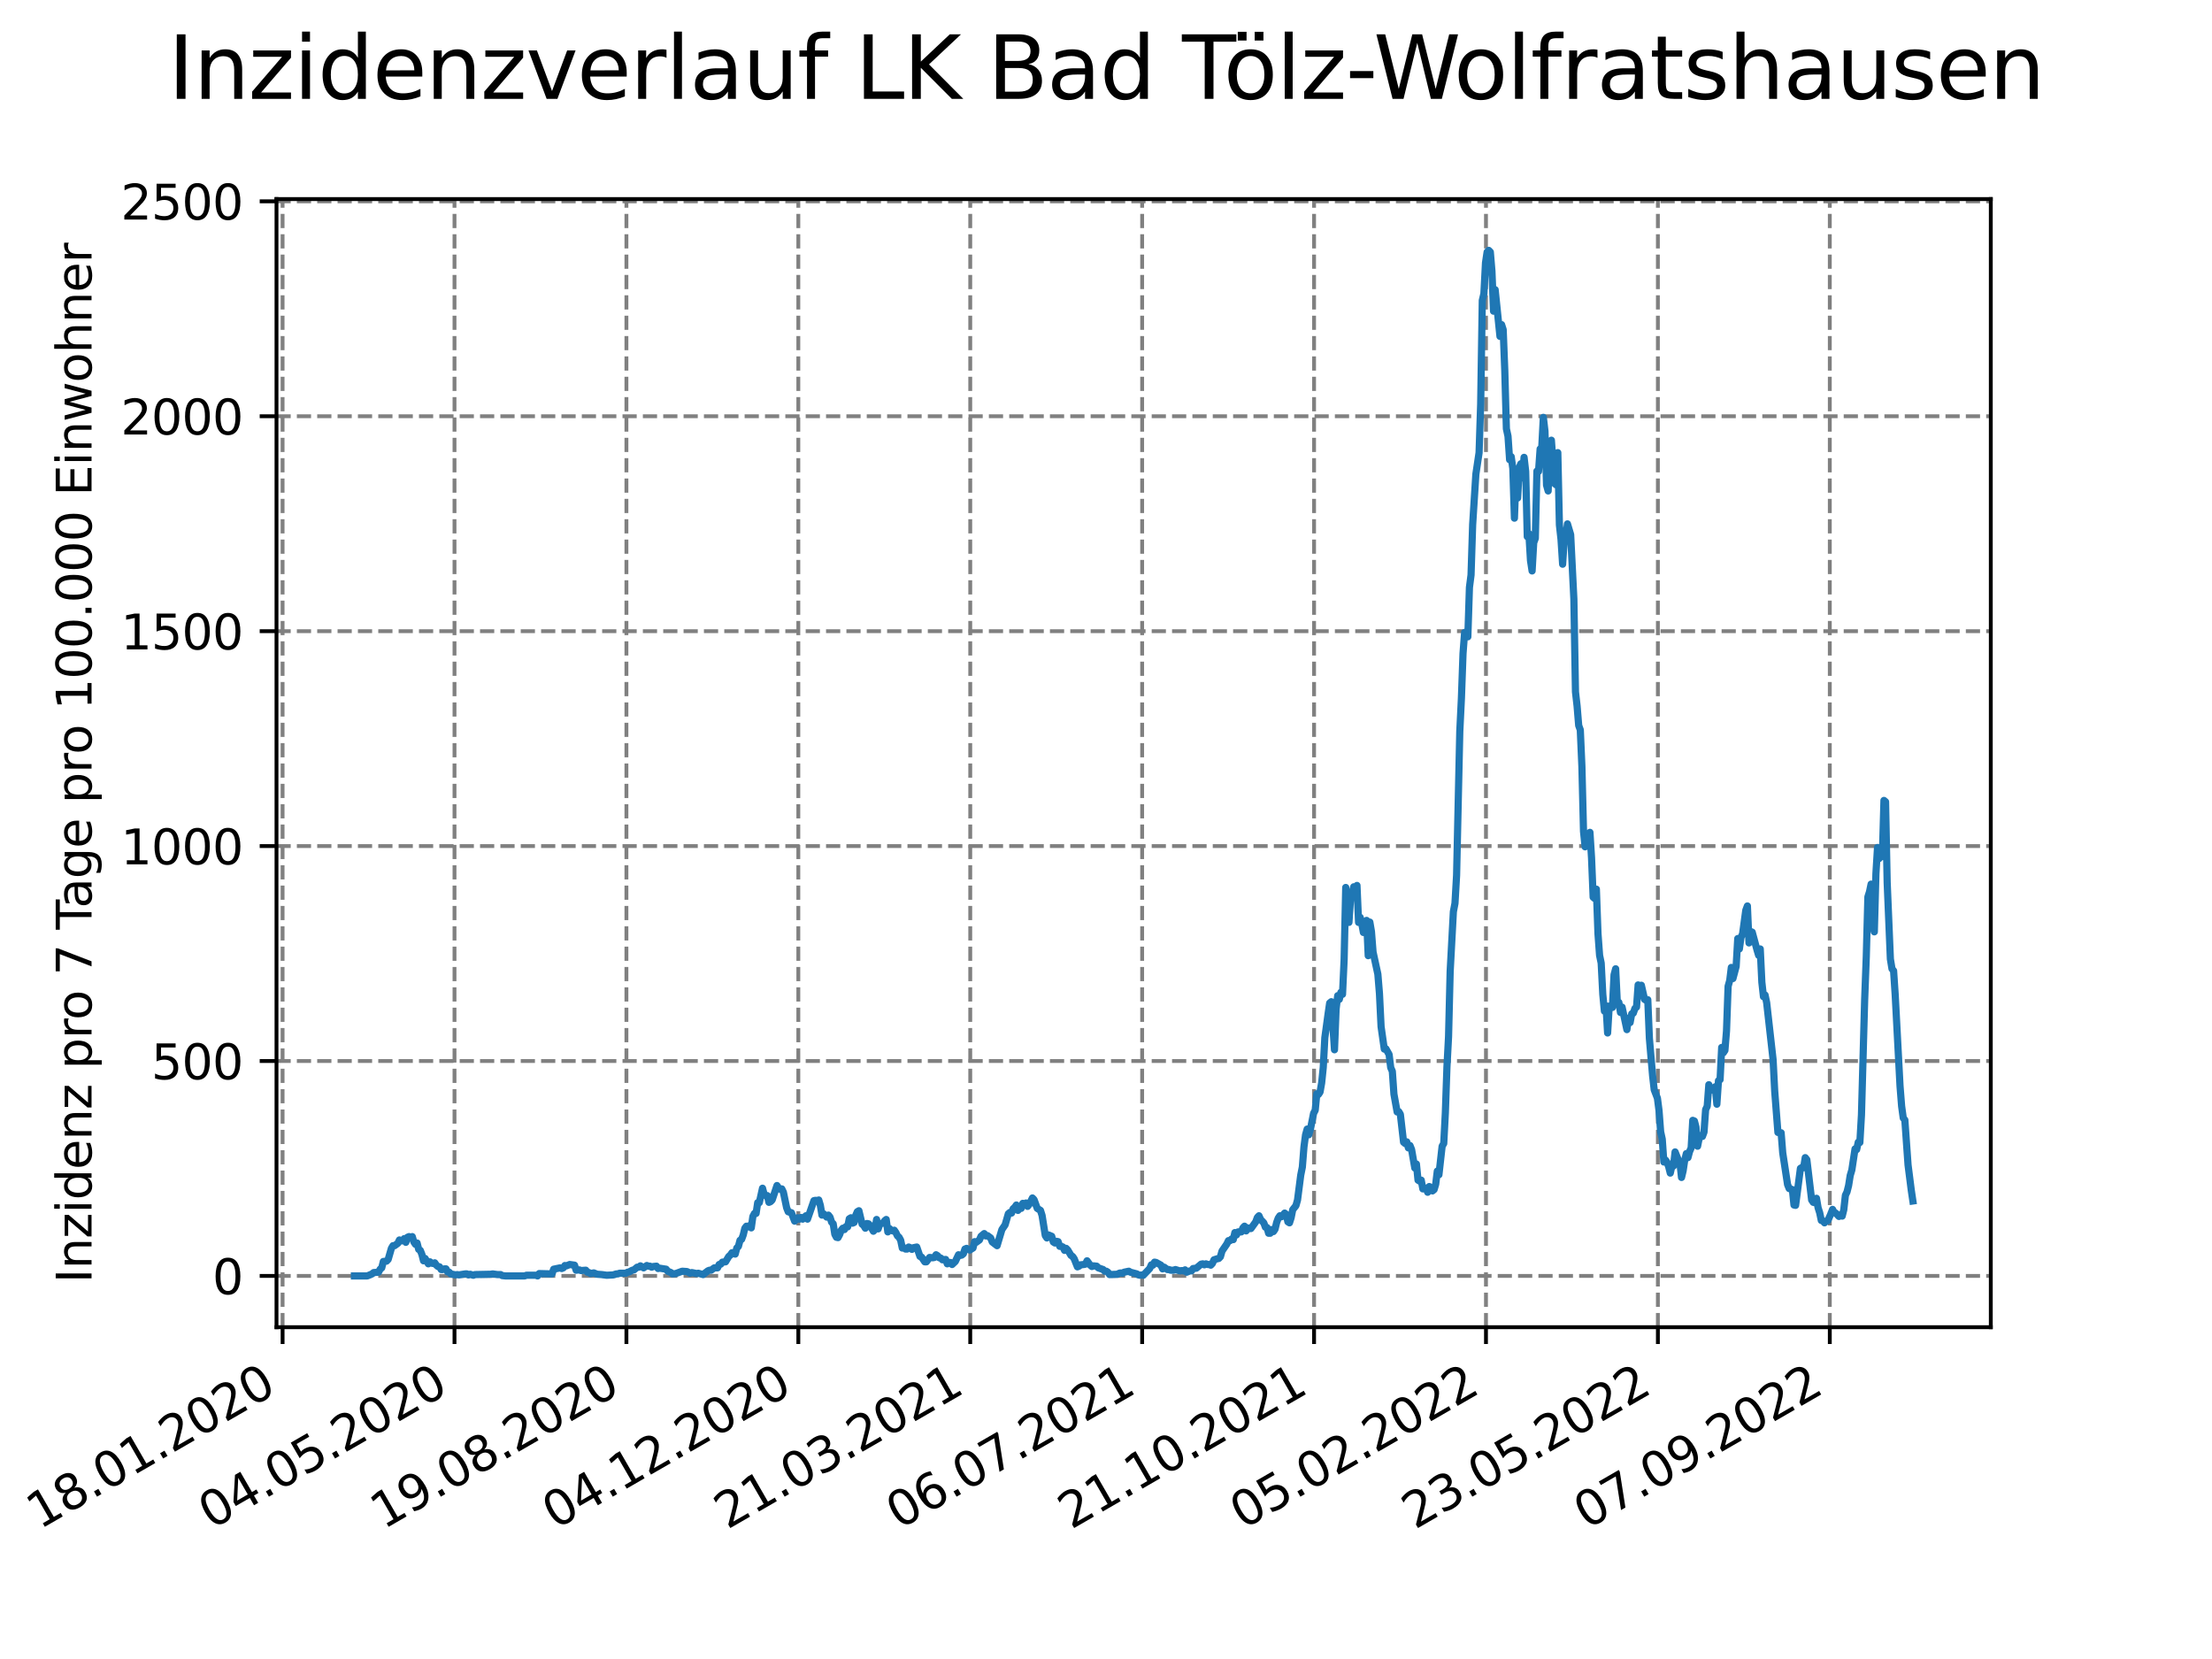 <?xml version="1.0" encoding="utf-8" standalone="no"?>
<!DOCTYPE svg PUBLIC "-//W3C//DTD SVG 1.1//EN"
  "http://www.w3.org/Graphics/SVG/1.1/DTD/svg11.dtd">
<svg xmlns:xlink="http://www.w3.org/1999/xlink" width="460.8pt" height="345.6pt" viewBox="0 0 460.8 345.6" xmlns="http://www.w3.org/2000/svg" version="1.1">
 <defs>
  <style type="text/css">*{stroke-linejoin: round; stroke-linecap: butt}</style>
 </defs>
 <g id="figure_1">
  <g id="patch_1">
   <path d="M 0 345.6 
L 460.8 345.6 
L 460.8 0 
L 0 0 
z
" style="fill: #ffffff"/>
  </g>
  <g id="axes_1">
   <g id="patch_2">
    <path d="M 57.6 276.48 
L 414.72 276.48 
L 414.72 41.472 
L 57.6 41.472 
z
" style="fill: #ffffff"/>
   </g>
   <g id="matplotlib.axis_1">
    <g id="xtick_1">
     <g id="line2d_1">
      <path d="M 58.869 276.48 
L 58.869 41.472 
" clip-path="url(#p802a43274a)" style="fill: none; stroke-dasharray: 2.96,1.28; stroke-dashoffset: 0; stroke: #808080; stroke-width: 0.8"/>
     </g>
     <g id="line2d_2">
      <defs>
       <path id="mac5a736ba2" d="M 0 0 
L 0 3.5 
" style="stroke: #000000; stroke-width: 0.8"/>
      </defs>
      <g>
       <use xlink:href="#mac5a736ba2" x="58.869" y="276.48" style="stroke: #000000; stroke-width: 0.8"/>
      </g>
     </g>
     <g id="text_1">
      <!-- 18.01.2020 -->
      <g transform="translate(8.244 318.689) rotate(-30) scale(0.1 -0.1)">
       <defs>
        <path id="DejaVuSans-31" d="M 794 531 
L 1825 531 
L 1825 4091 
L 703 3866 
L 703 4441 
L 1819 4666 
L 2450 4666 
L 2450 531 
L 3481 531 
L 3481 0 
L 794 0 
L 794 531 
z
" transform="scale(0.016)"/>
        <path id="DejaVuSans-38" d="M 2034 2216 
Q 1584 2216 1326 1975 
Q 1069 1734 1069 1313 
Q 1069 891 1326 650 
Q 1584 409 2034 409 
Q 2484 409 2743 651 
Q 3003 894 3003 1313 
Q 3003 1734 2745 1975 
Q 2488 2216 2034 2216 
z
M 1403 2484 
Q 997 2584 770 2862 
Q 544 3141 544 3541 
Q 544 4100 942 4425 
Q 1341 4750 2034 4750 
Q 2731 4750 3128 4425 
Q 3525 4100 3525 3541 
Q 3525 3141 3298 2862 
Q 3072 2584 2669 2484 
Q 3125 2378 3379 2068 
Q 3634 1759 3634 1313 
Q 3634 634 3220 271 
Q 2806 -91 2034 -91 
Q 1263 -91 848 271 
Q 434 634 434 1313 
Q 434 1759 690 2068 
Q 947 2378 1403 2484 
z
M 1172 3481 
Q 1172 3119 1398 2916 
Q 1625 2713 2034 2713 
Q 2441 2713 2670 2916 
Q 2900 3119 2900 3481 
Q 2900 3844 2670 4047 
Q 2441 4250 2034 4250 
Q 1625 4250 1398 4047 
Q 1172 3844 1172 3481 
z
" transform="scale(0.016)"/>
        <path id="DejaVuSans-2e" d="M 684 794 
L 1344 794 
L 1344 0 
L 684 0 
L 684 794 
z
" transform="scale(0.016)"/>
        <path id="DejaVuSans-30" d="M 2034 4250 
Q 1547 4250 1301 3770 
Q 1056 3291 1056 2328 
Q 1056 1369 1301 889 
Q 1547 409 2034 409 
Q 2525 409 2770 889 
Q 3016 1369 3016 2328 
Q 3016 3291 2770 3770 
Q 2525 4250 2034 4250 
z
M 2034 4750 
Q 2819 4750 3233 4129 
Q 3647 3509 3647 2328 
Q 3647 1150 3233 529 
Q 2819 -91 2034 -91 
Q 1250 -91 836 529 
Q 422 1150 422 2328 
Q 422 3509 836 4129 
Q 1250 4750 2034 4750 
z
" transform="scale(0.016)"/>
        <path id="DejaVuSans-32" d="M 1228 531 
L 3431 531 
L 3431 0 
L 469 0 
L 469 531 
Q 828 903 1448 1529 
Q 2069 2156 2228 2338 
Q 2531 2678 2651 2914 
Q 2772 3150 2772 3378 
Q 2772 3750 2511 3984 
Q 2250 4219 1831 4219 
Q 1534 4219 1204 4116 
Q 875 4013 500 3803 
L 500 4441 
Q 881 4594 1212 4672 
Q 1544 4750 1819 4750 
Q 2544 4750 2975 4387 
Q 3406 4025 3406 3419 
Q 3406 3131 3298 2873 
Q 3191 2616 2906 2266 
Q 2828 2175 2409 1742 
Q 1991 1309 1228 531 
z
" transform="scale(0.016)"/>
       </defs>
       <use xlink:href="#DejaVuSans-31"/>
       <use xlink:href="#DejaVuSans-38" x="63.623"/>
       <use xlink:href="#DejaVuSans-2e" x="127.246"/>
       <use xlink:href="#DejaVuSans-30" x="159.033"/>
       <use xlink:href="#DejaVuSans-31" x="222.656"/>
       <use xlink:href="#DejaVuSans-2e" x="286.279"/>
       <use xlink:href="#DejaVuSans-32" x="318.066"/>
       <use xlink:href="#DejaVuSans-30" x="381.689"/>
       <use xlink:href="#DejaVuSans-32" x="445.312"/>
       <use xlink:href="#DejaVuSans-30" x="508.936"/>
      </g>
     </g>
    </g>
    <g id="xtick_2">
     <g id="line2d_3">
      <path d="M 94.681 276.48 
L 94.681 41.472 
" clip-path="url(#p802a43274a)" style="fill: none; stroke-dasharray: 2.96,1.28; stroke-dashoffset: 0; stroke: #808080; stroke-width: 0.8"/>
     </g>
     <g id="line2d_4">
      <g>
       <use xlink:href="#mac5a736ba2" x="94.681" y="276.48" style="stroke: #000000; stroke-width: 0.8"/>
      </g>
     </g>
     <g id="text_2">
      <!-- 04.05.2020 -->
      <g transform="translate(44.056 318.689) rotate(-30) scale(0.1 -0.1)">
       <defs>
        <path id="DejaVuSans-34" d="M 2419 4116 
L 825 1625 
L 2419 1625 
L 2419 4116 
z
M 2253 4666 
L 3047 4666 
L 3047 1625 
L 3713 1625 
L 3713 1100 
L 3047 1100 
L 3047 0 
L 2419 0 
L 2419 1100 
L 313 1100 
L 313 1709 
L 2253 4666 
z
" transform="scale(0.016)"/>
        <path id="DejaVuSans-35" d="M 691 4666 
L 3169 4666 
L 3169 4134 
L 1269 4134 
L 1269 2991 
Q 1406 3038 1543 3061 
Q 1681 3084 1819 3084 
Q 2600 3084 3056 2656 
Q 3513 2228 3513 1497 
Q 3513 744 3044 326 
Q 2575 -91 1722 -91 
Q 1428 -91 1123 -41 
Q 819 9 494 109 
L 494 744 
Q 775 591 1075 516 
Q 1375 441 1709 441 
Q 2250 441 2565 725 
Q 2881 1009 2881 1497 
Q 2881 1984 2565 2268 
Q 2250 2553 1709 2553 
Q 1456 2553 1204 2497 
Q 953 2441 691 2322 
L 691 4666 
z
" transform="scale(0.016)"/>
       </defs>
       <use xlink:href="#DejaVuSans-30"/>
       <use xlink:href="#DejaVuSans-34" x="63.623"/>
       <use xlink:href="#DejaVuSans-2e" x="127.246"/>
       <use xlink:href="#DejaVuSans-30" x="159.033"/>
       <use xlink:href="#DejaVuSans-35" x="222.656"/>
       <use xlink:href="#DejaVuSans-2e" x="286.279"/>
       <use xlink:href="#DejaVuSans-32" x="318.066"/>
       <use xlink:href="#DejaVuSans-30" x="381.689"/>
       <use xlink:href="#DejaVuSans-32" x="445.312"/>
       <use xlink:href="#DejaVuSans-30" x="508.936"/>
      </g>
     </g>
    </g>
    <g id="xtick_3">
     <g id="line2d_5">
      <path d="M 130.494 276.48 
L 130.494 41.472 
" clip-path="url(#p802a43274a)" style="fill: none; stroke-dasharray: 2.96,1.28; stroke-dashoffset: 0; stroke: #808080; stroke-width: 0.8"/>
     </g>
     <g id="line2d_6">
      <g>
       <use xlink:href="#mac5a736ba2" x="130.494" y="276.48" style="stroke: #000000; stroke-width: 0.8"/>
      </g>
     </g>
     <g id="text_3">
      <!-- 19.08.2020 -->
      <g transform="translate(79.869 318.689) rotate(-30) scale(0.1 -0.1)">
       <defs>
        <path id="DejaVuSans-39" d="M 703 97 
L 703 672 
Q 941 559 1184 500 
Q 1428 441 1663 441 
Q 2288 441 2617 861 
Q 2947 1281 2994 2138 
Q 2813 1869 2534 1725 
Q 2256 1581 1919 1581 
Q 1219 1581 811 2004 
Q 403 2428 403 3163 
Q 403 3881 828 4315 
Q 1253 4750 1959 4750 
Q 2769 4750 3195 4129 
Q 3622 3509 3622 2328 
Q 3622 1225 3098 567 
Q 2575 -91 1691 -91 
Q 1453 -91 1209 -44 
Q 966 3 703 97 
z
M 1959 2075 
Q 2384 2075 2632 2365 
Q 2881 2656 2881 3163 
Q 2881 3666 2632 3958 
Q 2384 4250 1959 4250 
Q 1534 4250 1286 3958 
Q 1038 3666 1038 3163 
Q 1038 2656 1286 2365 
Q 1534 2075 1959 2075 
z
" transform="scale(0.016)"/>
       </defs>
       <use xlink:href="#DejaVuSans-31"/>
       <use xlink:href="#DejaVuSans-39" x="63.623"/>
       <use xlink:href="#DejaVuSans-2e" x="127.246"/>
       <use xlink:href="#DejaVuSans-30" x="159.033"/>
       <use xlink:href="#DejaVuSans-38" x="222.656"/>
       <use xlink:href="#DejaVuSans-2e" x="286.279"/>
       <use xlink:href="#DejaVuSans-32" x="318.066"/>
       <use xlink:href="#DejaVuSans-30" x="381.689"/>
       <use xlink:href="#DejaVuSans-32" x="445.312"/>
       <use xlink:href="#DejaVuSans-30" x="508.936"/>
      </g>
     </g>
    </g>
    <g id="xtick_4">
     <g id="line2d_7">
      <path d="M 166.306 276.48 
L 166.306 41.472 
" clip-path="url(#p802a43274a)" style="fill: none; stroke-dasharray: 2.96,1.28; stroke-dashoffset: 0; stroke: #808080; stroke-width: 0.8"/>
     </g>
     <g id="line2d_8">
      <g>
       <use xlink:href="#mac5a736ba2" x="166.306" y="276.48" style="stroke: #000000; stroke-width: 0.8"/>
      </g>
     </g>
     <g id="text_4">
      <!-- 04.12.2020 -->
      <g transform="translate(115.681 318.689) rotate(-30) scale(0.1 -0.1)">
       <use xlink:href="#DejaVuSans-30"/>
       <use xlink:href="#DejaVuSans-34" x="63.623"/>
       <use xlink:href="#DejaVuSans-2e" x="127.246"/>
       <use xlink:href="#DejaVuSans-31" x="159.033"/>
       <use xlink:href="#DejaVuSans-32" x="222.656"/>
       <use xlink:href="#DejaVuSans-2e" x="286.279"/>
       <use xlink:href="#DejaVuSans-32" x="318.066"/>
       <use xlink:href="#DejaVuSans-30" x="381.689"/>
       <use xlink:href="#DejaVuSans-32" x="445.312"/>
       <use xlink:href="#DejaVuSans-30" x="508.936"/>
      </g>
     </g>
    </g>
    <g id="xtick_5">
     <g id="line2d_9">
      <path d="M 202.119 276.48 
L 202.119 41.472 
" clip-path="url(#p802a43274a)" style="fill: none; stroke-dasharray: 2.96,1.28; stroke-dashoffset: 0; stroke: #808080; stroke-width: 0.8"/>
     </g>
     <g id="line2d_10">
      <g>
       <use xlink:href="#mac5a736ba2" x="202.119" y="276.48" style="stroke: #000000; stroke-width: 0.8"/>
      </g>
     </g>
     <g id="text_5">
      <!-- 21.03.2021 -->
      <g transform="translate(151.493 318.689) rotate(-30) scale(0.1 -0.1)">
       <defs>
        <path id="DejaVuSans-33" d="M 2597 2516 
Q 3050 2419 3304 2112 
Q 3559 1806 3559 1356 
Q 3559 666 3084 287 
Q 2609 -91 1734 -91 
Q 1441 -91 1130 -33 
Q 819 25 488 141 
L 488 750 
Q 750 597 1062 519 
Q 1375 441 1716 441 
Q 2309 441 2620 675 
Q 2931 909 2931 1356 
Q 2931 1769 2642 2001 
Q 2353 2234 1838 2234 
L 1294 2234 
L 1294 2753 
L 1863 2753 
Q 2328 2753 2575 2939 
Q 2822 3125 2822 3475 
Q 2822 3834 2567 4026 
Q 2313 4219 1838 4219 
Q 1578 4219 1281 4162 
Q 984 4106 628 3988 
L 628 4550 
Q 988 4650 1302 4700 
Q 1616 4750 1894 4750 
Q 2613 4750 3031 4423 
Q 3450 4097 3450 3541 
Q 3450 3153 3228 2886 
Q 3006 2619 2597 2516 
z
" transform="scale(0.016)"/>
       </defs>
       <use xlink:href="#DejaVuSans-32"/>
       <use xlink:href="#DejaVuSans-31" x="63.623"/>
       <use xlink:href="#DejaVuSans-2e" x="127.246"/>
       <use xlink:href="#DejaVuSans-30" x="159.033"/>
       <use xlink:href="#DejaVuSans-33" x="222.656"/>
       <use xlink:href="#DejaVuSans-2e" x="286.279"/>
       <use xlink:href="#DejaVuSans-32" x="318.066"/>
       <use xlink:href="#DejaVuSans-30" x="381.689"/>
       <use xlink:href="#DejaVuSans-32" x="445.312"/>
       <use xlink:href="#DejaVuSans-31" x="508.936"/>
      </g>
     </g>
    </g>
    <g id="xtick_6">
     <g id="line2d_11">
      <path d="M 237.931 276.48 
L 237.931 41.472 
" clip-path="url(#p802a43274a)" style="fill: none; stroke-dasharray: 2.96,1.28; stroke-dashoffset: 0; stroke: #808080; stroke-width: 0.8"/>
     </g>
     <g id="line2d_12">
      <g>
       <use xlink:href="#mac5a736ba2" x="237.931" y="276.48" style="stroke: #000000; stroke-width: 0.8"/>
      </g>
     </g>
     <g id="text_6">
      <!-- 06.07.2021 -->
      <g transform="translate(187.306 318.689) rotate(-30) scale(0.1 -0.1)">
       <defs>
        <path id="DejaVuSans-36" d="M 2113 2584 
Q 1688 2584 1439 2293 
Q 1191 2003 1191 1497 
Q 1191 994 1439 701 
Q 1688 409 2113 409 
Q 2538 409 2786 701 
Q 3034 994 3034 1497 
Q 3034 2003 2786 2293 
Q 2538 2584 2113 2584 
z
M 3366 4563 
L 3366 3988 
Q 3128 4100 2886 4159 
Q 2644 4219 2406 4219 
Q 1781 4219 1451 3797 
Q 1122 3375 1075 2522 
Q 1259 2794 1537 2939 
Q 1816 3084 2150 3084 
Q 2853 3084 3261 2657 
Q 3669 2231 3669 1497 
Q 3669 778 3244 343 
Q 2819 -91 2113 -91 
Q 1303 -91 875 529 
Q 447 1150 447 2328 
Q 447 3434 972 4092 
Q 1497 4750 2381 4750 
Q 2619 4750 2861 4703 
Q 3103 4656 3366 4563 
z
" transform="scale(0.016)"/>
        <path id="DejaVuSans-37" d="M 525 4666 
L 3525 4666 
L 3525 4397 
L 1831 0 
L 1172 0 
L 2766 4134 
L 525 4134 
L 525 4666 
z
" transform="scale(0.016)"/>
       </defs>
       <use xlink:href="#DejaVuSans-30"/>
       <use xlink:href="#DejaVuSans-36" x="63.623"/>
       <use xlink:href="#DejaVuSans-2e" x="127.246"/>
       <use xlink:href="#DejaVuSans-30" x="159.033"/>
       <use xlink:href="#DejaVuSans-37" x="222.656"/>
       <use xlink:href="#DejaVuSans-2e" x="286.279"/>
       <use xlink:href="#DejaVuSans-32" x="318.066"/>
       <use xlink:href="#DejaVuSans-30" x="381.689"/>
       <use xlink:href="#DejaVuSans-32" x="445.312"/>
       <use xlink:href="#DejaVuSans-31" x="508.936"/>
      </g>
     </g>
    </g>
    <g id="xtick_7">
     <g id="line2d_13">
      <path d="M 273.744 276.48 
L 273.744 41.472 
" clip-path="url(#p802a43274a)" style="fill: none; stroke-dasharray: 2.96,1.28; stroke-dashoffset: 0; stroke: #808080; stroke-width: 0.8"/>
     </g>
     <g id="line2d_14">
      <g>
       <use xlink:href="#mac5a736ba2" x="273.744" y="276.48" style="stroke: #000000; stroke-width: 0.8"/>
      </g>
     </g>
     <g id="text_7">
      <!-- 21.10.2021 -->
      <g transform="translate(223.118 318.689) rotate(-30) scale(0.1 -0.1)">
       <use xlink:href="#DejaVuSans-32"/>
       <use xlink:href="#DejaVuSans-31" x="63.623"/>
       <use xlink:href="#DejaVuSans-2e" x="127.246"/>
       <use xlink:href="#DejaVuSans-31" x="159.033"/>
       <use xlink:href="#DejaVuSans-30" x="222.656"/>
       <use xlink:href="#DejaVuSans-2e" x="286.279"/>
       <use xlink:href="#DejaVuSans-32" x="318.066"/>
       <use xlink:href="#DejaVuSans-30" x="381.689"/>
       <use xlink:href="#DejaVuSans-32" x="445.312"/>
       <use xlink:href="#DejaVuSans-31" x="508.936"/>
      </g>
     </g>
    </g>
    <g id="xtick_8">
     <g id="line2d_15">
      <path d="M 309.556 276.48 
L 309.556 41.472 
" clip-path="url(#p802a43274a)" style="fill: none; stroke-dasharray: 2.96,1.28; stroke-dashoffset: 0; stroke: #808080; stroke-width: 0.8"/>
     </g>
     <g id="line2d_16">
      <g>
       <use xlink:href="#mac5a736ba2" x="309.556" y="276.48" style="stroke: #000000; stroke-width: 0.8"/>
      </g>
     </g>
     <g id="text_8">
      <!-- 05.02.2022 -->
      <g transform="translate(258.931 318.689) rotate(-30) scale(0.1 -0.1)">
       <use xlink:href="#DejaVuSans-30"/>
       <use xlink:href="#DejaVuSans-35" x="63.623"/>
       <use xlink:href="#DejaVuSans-2e" x="127.246"/>
       <use xlink:href="#DejaVuSans-30" x="159.033"/>
       <use xlink:href="#DejaVuSans-32" x="222.656"/>
       <use xlink:href="#DejaVuSans-2e" x="286.279"/>
       <use xlink:href="#DejaVuSans-32" x="318.066"/>
       <use xlink:href="#DejaVuSans-30" x="381.689"/>
       <use xlink:href="#DejaVuSans-32" x="445.312"/>
       <use xlink:href="#DejaVuSans-32" x="508.936"/>
      </g>
     </g>
    </g>
    <g id="xtick_9">
     <g id="line2d_17">
      <path d="M 345.368 276.48 
L 345.368 41.472 
" clip-path="url(#p802a43274a)" style="fill: none; stroke-dasharray: 2.96,1.28; stroke-dashoffset: 0; stroke: #808080; stroke-width: 0.8"/>
     </g>
     <g id="line2d_18">
      <g>
       <use xlink:href="#mac5a736ba2" x="345.368" y="276.48" style="stroke: #000000; stroke-width: 0.8"/>
      </g>
     </g>
     <g id="text_9">
      <!-- 23.05.2022 -->
      <g transform="translate(294.743 318.689) rotate(-30) scale(0.1 -0.1)">
       <use xlink:href="#DejaVuSans-32"/>
       <use xlink:href="#DejaVuSans-33" x="63.623"/>
       <use xlink:href="#DejaVuSans-2e" x="127.246"/>
       <use xlink:href="#DejaVuSans-30" x="159.033"/>
       <use xlink:href="#DejaVuSans-35" x="222.656"/>
       <use xlink:href="#DejaVuSans-2e" x="286.279"/>
       <use xlink:href="#DejaVuSans-32" x="318.066"/>
       <use xlink:href="#DejaVuSans-30" x="381.689"/>
       <use xlink:href="#DejaVuSans-32" x="445.312"/>
       <use xlink:href="#DejaVuSans-32" x="508.936"/>
      </g>
     </g>
    </g>
    <g id="xtick_10">
     <g id="line2d_19">
      <path d="M 381.181 276.48 
L 381.181 41.472 
" clip-path="url(#p802a43274a)" style="fill: none; stroke-dasharray: 2.96,1.28; stroke-dashoffset: 0; stroke: #808080; stroke-width: 0.8"/>
     </g>
     <g id="line2d_20">
      <g>
       <use xlink:href="#mac5a736ba2" x="381.181" y="276.48" style="stroke: #000000; stroke-width: 0.8"/>
      </g>
     </g>
     <g id="text_10">
      <!-- 07.09.2022 -->
      <g transform="translate(330.556 318.689) rotate(-30) scale(0.1 -0.1)">
       <use xlink:href="#DejaVuSans-30"/>
       <use xlink:href="#DejaVuSans-37" x="63.623"/>
       <use xlink:href="#DejaVuSans-2e" x="127.246"/>
       <use xlink:href="#DejaVuSans-30" x="159.033"/>
       <use xlink:href="#DejaVuSans-39" x="222.656"/>
       <use xlink:href="#DejaVuSans-2e" x="286.279"/>
       <use xlink:href="#DejaVuSans-32" x="318.066"/>
       <use xlink:href="#DejaVuSans-30" x="381.689"/>
       <use xlink:href="#DejaVuSans-32" x="445.312"/>
       <use xlink:href="#DejaVuSans-32" x="508.936"/>
      </g>
     </g>
    </g>
   </g>
   <g id="matplotlib.axis_2">
    <g id="ytick_1">
     <g id="line2d_21">
      <path d="M 57.6 265.798 
L 414.72 265.798 
" clip-path="url(#p802a43274a)" style="fill: none; stroke-dasharray: 2.96,1.28; stroke-dashoffset: 0; stroke: #808080; stroke-width: 0.8"/>
     </g>
     <g id="line2d_22">
      <defs>
       <path id="m394bfbdaac" d="M 0 0 
L -3.5 0 
" style="stroke: #000000; stroke-width: 0.8"/>
      </defs>
      <g>
       <use xlink:href="#m394bfbdaac" x="57.6" y="265.798" style="stroke: #000000; stroke-width: 0.8"/>
      </g>
     </g>
     <g id="text_11">
      <!-- 0 -->
      <g transform="translate(44.237 269.597) scale(0.1 -0.1)">
       <use xlink:href="#DejaVuSans-30"/>
      </g>
     </g>
    </g>
    <g id="ytick_2">
     <g id="line2d_23">
      <path d="M 57.6 221.026 
L 414.72 221.026 
" clip-path="url(#p802a43274a)" style="fill: none; stroke-dasharray: 2.96,1.28; stroke-dashoffset: 0; stroke: #808080; stroke-width: 0.8"/>
     </g>
     <g id="line2d_24">
      <g>
       <use xlink:href="#m394bfbdaac" x="57.6" y="221.026" style="stroke: #000000; stroke-width: 0.8"/>
      </g>
     </g>
     <g id="text_12">
      <!-- 500 -->
      <g transform="translate(31.512 224.825) scale(0.1 -0.1)">
       <use xlink:href="#DejaVuSans-35"/>
       <use xlink:href="#DejaVuSans-30" x="63.623"/>
       <use xlink:href="#DejaVuSans-30" x="127.246"/>
      </g>
     </g>
    </g>
    <g id="ytick_3">
     <g id="line2d_25">
      <path d="M 57.6 176.254 
L 414.72 176.254 
" clip-path="url(#p802a43274a)" style="fill: none; stroke-dasharray: 2.96,1.28; stroke-dashoffset: 0; stroke: #808080; stroke-width: 0.8"/>
     </g>
     <g id="line2d_26">
      <g>
       <use xlink:href="#m394bfbdaac" x="57.6" y="176.254" style="stroke: #000000; stroke-width: 0.8"/>
      </g>
     </g>
     <g id="text_13">
      <!-- 1000 -->
      <g transform="translate(25.15 180.054) scale(0.1 -0.1)">
       <use xlink:href="#DejaVuSans-31"/>
       <use xlink:href="#DejaVuSans-30" x="63.623"/>
       <use xlink:href="#DejaVuSans-30" x="127.246"/>
       <use xlink:href="#DejaVuSans-30" x="190.869"/>
      </g>
     </g>
    </g>
    <g id="ytick_4">
     <g id="line2d_27">
      <path d="M 57.6 131.483 
L 414.72 131.483 
" clip-path="url(#p802a43274a)" style="fill: none; stroke-dasharray: 2.96,1.28; stroke-dashoffset: 0; stroke: #808080; stroke-width: 0.8"/>
     </g>
     <g id="line2d_28">
      <g>
       <use xlink:href="#m394bfbdaac" x="57.6" y="131.483" style="stroke: #000000; stroke-width: 0.8"/>
      </g>
     </g>
     <g id="text_14">
      <!-- 1500 -->
      <g transform="translate(25.15 135.282) scale(0.1 -0.1)">
       <use xlink:href="#DejaVuSans-31"/>
       <use xlink:href="#DejaVuSans-35" x="63.623"/>
       <use xlink:href="#DejaVuSans-30" x="127.246"/>
       <use xlink:href="#DejaVuSans-30" x="190.869"/>
      </g>
     </g>
    </g>
    <g id="ytick_5">
     <g id="line2d_29">
      <path d="M 57.6 86.711 
L 414.72 86.711 
" clip-path="url(#p802a43274a)" style="fill: none; stroke-dasharray: 2.96,1.28; stroke-dashoffset: 0; stroke: #808080; stroke-width: 0.8"/>
     </g>
     <g id="line2d_30">
      <g>
       <use xlink:href="#m394bfbdaac" x="57.6" y="86.711" style="stroke: #000000; stroke-width: 0.8"/>
      </g>
     </g>
     <g id="text_15">
      <!-- 2000 -->
      <g transform="translate(25.15 90.51) scale(0.1 -0.1)">
       <use xlink:href="#DejaVuSans-32"/>
       <use xlink:href="#DejaVuSans-30" x="63.623"/>
       <use xlink:href="#DejaVuSans-30" x="127.246"/>
       <use xlink:href="#DejaVuSans-30" x="190.869"/>
      </g>
     </g>
    </g>
    <g id="ytick_6">
     <g id="line2d_31">
      <path d="M 57.6 41.939 
L 414.72 41.939 
" clip-path="url(#p802a43274a)" style="fill: none; stroke-dasharray: 2.96,1.28; stroke-dashoffset: 0; stroke: #808080; stroke-width: 0.8"/>
     </g>
     <g id="line2d_32">
      <g>
       <use xlink:href="#m394bfbdaac" x="57.6" y="41.939" style="stroke: #000000; stroke-width: 0.8"/>
      </g>
     </g>
     <g id="text_16">
      <!-- 2500 -->
      <g transform="translate(25.15 45.738) scale(0.1 -0.1)">
       <use xlink:href="#DejaVuSans-32"/>
       <use xlink:href="#DejaVuSans-35" x="63.623"/>
       <use xlink:href="#DejaVuSans-30" x="127.246"/>
       <use xlink:href="#DejaVuSans-30" x="190.869"/>
      </g>
     </g>
    </g>
    <g id="text_17">
     <!-- Inzidenz pro 7 Tage pro 100.000 Einwohner -->
     <g transform="translate(19.07 267.301) rotate(-90) scale(0.1 -0.1)">
      <defs>
       <path id="DejaVuSans-49" d="M 628 4666 
L 1259 4666 
L 1259 0 
L 628 0 
L 628 4666 
z
" transform="scale(0.016)"/>
       <path id="DejaVuSans-6e" d="M 3513 2113 
L 3513 0 
L 2938 0 
L 2938 2094 
Q 2938 2591 2744 2837 
Q 2550 3084 2163 3084 
Q 1697 3084 1428 2787 
Q 1159 2491 1159 1978 
L 1159 0 
L 581 0 
L 581 3500 
L 1159 3500 
L 1159 2956 
Q 1366 3272 1645 3428 
Q 1925 3584 2291 3584 
Q 2894 3584 3203 3211 
Q 3513 2838 3513 2113 
z
" transform="scale(0.016)"/>
       <path id="DejaVuSans-7a" d="M 353 3500 
L 3084 3500 
L 3084 2975 
L 922 459 
L 3084 459 
L 3084 0 
L 275 0 
L 275 525 
L 2438 3041 
L 353 3041 
L 353 3500 
z
" transform="scale(0.016)"/>
       <path id="DejaVuSans-69" d="M 603 3500 
L 1178 3500 
L 1178 0 
L 603 0 
L 603 3500 
z
M 603 4863 
L 1178 4863 
L 1178 4134 
L 603 4134 
L 603 4863 
z
" transform="scale(0.016)"/>
       <path id="DejaVuSans-64" d="M 2906 2969 
L 2906 4863 
L 3481 4863 
L 3481 0 
L 2906 0 
L 2906 525 
Q 2725 213 2448 61 
Q 2172 -91 1784 -91 
Q 1150 -91 751 415 
Q 353 922 353 1747 
Q 353 2572 751 3078 
Q 1150 3584 1784 3584 
Q 2172 3584 2448 3432 
Q 2725 3281 2906 2969 
z
M 947 1747 
Q 947 1113 1208 752 
Q 1469 391 1925 391 
Q 2381 391 2643 752 
Q 2906 1113 2906 1747 
Q 2906 2381 2643 2742 
Q 2381 3103 1925 3103 
Q 1469 3103 1208 2742 
Q 947 2381 947 1747 
z
" transform="scale(0.016)"/>
       <path id="DejaVuSans-65" d="M 3597 1894 
L 3597 1613 
L 953 1613 
Q 991 1019 1311 708 
Q 1631 397 2203 397 
Q 2534 397 2845 478 
Q 3156 559 3463 722 
L 3463 178 
Q 3153 47 2828 -22 
Q 2503 -91 2169 -91 
Q 1331 -91 842 396 
Q 353 884 353 1716 
Q 353 2575 817 3079 
Q 1281 3584 2069 3584 
Q 2775 3584 3186 3129 
Q 3597 2675 3597 1894 
z
M 3022 2063 
Q 3016 2534 2758 2815 
Q 2500 3097 2075 3097 
Q 1594 3097 1305 2825 
Q 1016 2553 972 2059 
L 3022 2063 
z
" transform="scale(0.016)"/>
       <path id="DejaVuSans-20" transform="scale(0.016)"/>
       <path id="DejaVuSans-70" d="M 1159 525 
L 1159 -1331 
L 581 -1331 
L 581 3500 
L 1159 3500 
L 1159 2969 
Q 1341 3281 1617 3432 
Q 1894 3584 2278 3584 
Q 2916 3584 3314 3078 
Q 3713 2572 3713 1747 
Q 3713 922 3314 415 
Q 2916 -91 2278 -91 
Q 1894 -91 1617 61 
Q 1341 213 1159 525 
z
M 3116 1747 
Q 3116 2381 2855 2742 
Q 2594 3103 2138 3103 
Q 1681 3103 1420 2742 
Q 1159 2381 1159 1747 
Q 1159 1113 1420 752 
Q 1681 391 2138 391 
Q 2594 391 2855 752 
Q 3116 1113 3116 1747 
z
" transform="scale(0.016)"/>
       <path id="DejaVuSans-72" d="M 2631 2963 
Q 2534 3019 2420 3045 
Q 2306 3072 2169 3072 
Q 1681 3072 1420 2755 
Q 1159 2438 1159 1844 
L 1159 0 
L 581 0 
L 581 3500 
L 1159 3500 
L 1159 2956 
Q 1341 3275 1631 3429 
Q 1922 3584 2338 3584 
Q 2397 3584 2469 3576 
Q 2541 3569 2628 3553 
L 2631 2963 
z
" transform="scale(0.016)"/>
       <path id="DejaVuSans-6f" d="M 1959 3097 
Q 1497 3097 1228 2736 
Q 959 2375 959 1747 
Q 959 1119 1226 758 
Q 1494 397 1959 397 
Q 2419 397 2687 759 
Q 2956 1122 2956 1747 
Q 2956 2369 2687 2733 
Q 2419 3097 1959 3097 
z
M 1959 3584 
Q 2709 3584 3137 3096 
Q 3566 2609 3566 1747 
Q 3566 888 3137 398 
Q 2709 -91 1959 -91 
Q 1206 -91 779 398 
Q 353 888 353 1747 
Q 353 2609 779 3096 
Q 1206 3584 1959 3584 
z
" transform="scale(0.016)"/>
       <path id="DejaVuSans-54" d="M -19 4666 
L 3928 4666 
L 3928 4134 
L 2272 4134 
L 2272 0 
L 1638 0 
L 1638 4134 
L -19 4134 
L -19 4666 
z
" transform="scale(0.016)"/>
       <path id="DejaVuSans-61" d="M 2194 1759 
Q 1497 1759 1228 1600 
Q 959 1441 959 1056 
Q 959 750 1161 570 
Q 1363 391 1709 391 
Q 2188 391 2477 730 
Q 2766 1069 2766 1631 
L 2766 1759 
L 2194 1759 
z
M 3341 1997 
L 3341 0 
L 2766 0 
L 2766 531 
Q 2569 213 2275 61 
Q 1981 -91 1556 -91 
Q 1019 -91 701 211 
Q 384 513 384 1019 
Q 384 1609 779 1909 
Q 1175 2209 1959 2209 
L 2766 2209 
L 2766 2266 
Q 2766 2663 2505 2880 
Q 2244 3097 1772 3097 
Q 1472 3097 1187 3025 
Q 903 2953 641 2809 
L 641 3341 
Q 956 3463 1253 3523 
Q 1550 3584 1831 3584 
Q 2591 3584 2966 3190 
Q 3341 2797 3341 1997 
z
" transform="scale(0.016)"/>
       <path id="DejaVuSans-67" d="M 2906 1791 
Q 2906 2416 2648 2759 
Q 2391 3103 1925 3103 
Q 1463 3103 1205 2759 
Q 947 2416 947 1791 
Q 947 1169 1205 825 
Q 1463 481 1925 481 
Q 2391 481 2648 825 
Q 2906 1169 2906 1791 
z
M 3481 434 
Q 3481 -459 3084 -895 
Q 2688 -1331 1869 -1331 
Q 1566 -1331 1297 -1286 
Q 1028 -1241 775 -1147 
L 775 -588 
Q 1028 -725 1275 -790 
Q 1522 -856 1778 -856 
Q 2344 -856 2625 -561 
Q 2906 -266 2906 331 
L 2906 616 
Q 2728 306 2450 153 
Q 2172 0 1784 0 
Q 1141 0 747 490 
Q 353 981 353 1791 
Q 353 2603 747 3093 
Q 1141 3584 1784 3584 
Q 2172 3584 2450 3431 
Q 2728 3278 2906 2969 
L 2906 3500 
L 3481 3500 
L 3481 434 
z
" transform="scale(0.016)"/>
       <path id="DejaVuSans-45" d="M 628 4666 
L 3578 4666 
L 3578 4134 
L 1259 4134 
L 1259 2753 
L 3481 2753 
L 3481 2222 
L 1259 2222 
L 1259 531 
L 3634 531 
L 3634 0 
L 628 0 
L 628 4666 
z
" transform="scale(0.016)"/>
       <path id="DejaVuSans-77" d="M 269 3500 
L 844 3500 
L 1563 769 
L 2278 3500 
L 2956 3500 
L 3675 769 
L 4391 3500 
L 4966 3500 
L 4050 0 
L 3372 0 
L 2619 2869 
L 1863 0 
L 1184 0 
L 269 3500 
z
" transform="scale(0.016)"/>
       <path id="DejaVuSans-68" d="M 3513 2113 
L 3513 0 
L 2938 0 
L 2938 2094 
Q 2938 2591 2744 2837 
Q 2550 3084 2163 3084 
Q 1697 3084 1428 2787 
Q 1159 2491 1159 1978 
L 1159 0 
L 581 0 
L 581 4863 
L 1159 4863 
L 1159 2956 
Q 1366 3272 1645 3428 
Q 1925 3584 2291 3584 
Q 2894 3584 3203 3211 
Q 3513 2838 3513 2113 
z
" transform="scale(0.016)"/>
      </defs>
      <use xlink:href="#DejaVuSans-49"/>
      <use xlink:href="#DejaVuSans-6e" x="29.492"/>
      <use xlink:href="#DejaVuSans-7a" x="92.871"/>
      <use xlink:href="#DejaVuSans-69" x="145.361"/>
      <use xlink:href="#DejaVuSans-64" x="173.145"/>
      <use xlink:href="#DejaVuSans-65" x="236.621"/>
      <use xlink:href="#DejaVuSans-6e" x="298.145"/>
      <use xlink:href="#DejaVuSans-7a" x="361.523"/>
      <use xlink:href="#DejaVuSans-20" x="414.014"/>
      <use xlink:href="#DejaVuSans-70" x="445.801"/>
      <use xlink:href="#DejaVuSans-72" x="509.277"/>
      <use xlink:href="#DejaVuSans-6f" x="548.141"/>
      <use xlink:href="#DejaVuSans-20" x="609.322"/>
      <use xlink:href="#DejaVuSans-37" x="641.109"/>
      <use xlink:href="#DejaVuSans-20" x="704.732"/>
      <use xlink:href="#DejaVuSans-54" x="736.52"/>
      <use xlink:href="#DejaVuSans-61" x="781.104"/>
      <use xlink:href="#DejaVuSans-67" x="842.383"/>
      <use xlink:href="#DejaVuSans-65" x="905.859"/>
      <use xlink:href="#DejaVuSans-20" x="967.383"/>
      <use xlink:href="#DejaVuSans-70" x="999.17"/>
      <use xlink:href="#DejaVuSans-72" x="1062.646"/>
      <use xlink:href="#DejaVuSans-6f" x="1101.51"/>
      <use xlink:href="#DejaVuSans-20" x="1162.691"/>
      <use xlink:href="#DejaVuSans-31" x="1194.479"/>
      <use xlink:href="#DejaVuSans-30" x="1258.102"/>
      <use xlink:href="#DejaVuSans-30" x="1321.725"/>
      <use xlink:href="#DejaVuSans-2e" x="1385.348"/>
      <use xlink:href="#DejaVuSans-30" x="1417.135"/>
      <use xlink:href="#DejaVuSans-30" x="1480.758"/>
      <use xlink:href="#DejaVuSans-30" x="1544.381"/>
      <use xlink:href="#DejaVuSans-20" x="1608.004"/>
      <use xlink:href="#DejaVuSans-45" x="1639.791"/>
      <use xlink:href="#DejaVuSans-69" x="1702.975"/>
      <use xlink:href="#DejaVuSans-6e" x="1730.758"/>
      <use xlink:href="#DejaVuSans-77" x="1794.137"/>
      <use xlink:href="#DejaVuSans-6f" x="1875.924"/>
      <use xlink:href="#DejaVuSans-68" x="1937.105"/>
      <use xlink:href="#DejaVuSans-6e" x="2000.484"/>
      <use xlink:href="#DejaVuSans-65" x="2063.863"/>
      <use xlink:href="#DejaVuSans-72" x="2125.387"/>
     </g>
    </g>
   </g>
   <g id="line2d_33">
    <path d="M 73.833 265.798 
L 76.51 265.798 
L 77.514 265.378 
L 77.849 265.098 
L 78.853 265.028 
L 79.188 264.398 
L 79.523 264.118 
L 79.857 262.788 
L 80.527 262.718 
L 80.861 262.368 
L 81.531 260.058 
L 81.865 259.498 
L 82.2 259.498 
L 82.87 259.008 
L 83.204 258.308 
L 83.539 258.518 
L 83.874 258.448 
L 84.208 258.028 
L 84.543 258.798 
L 84.878 257.748 
L 85.212 257.608 
L 85.547 257.818 
L 85.882 257.608 
L 86.216 258.728 
L 86.551 259.218 
L 86.886 258.938 
L 87.221 260.268 
L 87.555 260.478 
L 87.89 261.318 
L 88.225 262.648 
L 88.559 262.158 
L 89.229 263.278 
L 89.563 262.858 
L 89.898 263.138 
L 90.233 263.208 
L 90.567 263.068 
L 90.902 263.558 
L 91.237 263.838 
L 91.572 263.908 
L 91.906 264.468 
L 92.241 264.468 
L 92.576 264.328 
L 92.91 264.328 
L 93.245 264.958 
L 93.58 265.028 
L 93.914 265.378 
L 94.919 265.588 
L 95.253 265.518 
L 95.588 265.588 
L 96.927 265.378 
L 97.261 265.378 
L 97.596 265.588 
L 97.931 265.448 
L 98.6 265.658 
L 98.935 265.518 
L 102.282 265.448 
L 102.617 265.378 
L 103.621 265.518 
L 104.29 265.518 
L 104.625 265.728 
L 105.294 265.798 
L 109.31 265.798 
L 109.645 265.658 
L 111.653 265.658 
L 111.988 265.798 
L 112.323 265.308 
L 115 265.378 
L 115.335 264.398 
L 116.674 264.118 
L 117.008 264.258 
L 117.343 264.118 
L 117.678 263.628 
L 118.013 263.698 
L 118.682 263.418 
L 119.686 263.558 
L 120.021 264.608 
L 120.69 264.538 
L 121.025 264.678 
L 122.029 264.608 
L 122.364 265.028 
L 122.698 265.098 
L 123.033 265.308 
L 123.702 265.168 
L 124.372 265.448 
L 125.376 265.518 
L 126.38 265.658 
L 127.719 265.588 
L 128.388 265.378 
L 128.723 265.378 
L 129.057 265.238 
L 130.396 265.238 
L 130.731 265.028 
L 131.066 264.958 
L 131.735 264.608 
L 132.07 264.538 
L 132.739 263.978 
L 133.074 263.978 
L 133.409 263.698 
L 134.078 264.118 
L 134.747 263.628 
L 135.082 263.768 
L 135.417 263.768 
L 135.751 263.978 
L 136.086 263.838 
L 136.755 263.768 
L 137.09 264.258 
L 137.425 264.188 
L 138.764 264.398 
L 139.098 264.818 
L 139.768 265.098 
L 140.102 265.378 
L 140.772 265.308 
L 142.111 264.818 
L 143.115 264.888 
L 143.784 265.238 
L 144.119 265.098 
L 145.123 265.308 
L 145.458 265.238 
L 146.462 265.518 
L 147.466 264.748 
L 147.8 264.608 
L 148.135 264.608 
L 148.804 264.118 
L 149.474 264.118 
L 149.809 263.418 
L 150.143 263.348 
L 150.478 262.928 
L 151.147 262.858 
L 151.817 261.738 
L 152.151 261.458 
L 152.486 260.968 
L 153.156 261.248 
L 153.49 259.988 
L 153.825 259.638 
L 154.16 258.378 
L 154.494 258.168 
L 154.829 257.258 
L 155.164 255.858 
L 155.498 255.438 
L 155.833 255.578 
L 156.168 255.298 
L 156.502 255.788 
L 156.837 253.408 
L 157.172 252.778 
L 157.507 252.778 
L 157.841 250.538 
L 158.176 250.538 
L 158.845 247.528 
L 159.18 248.788 
L 159.515 249.068 
L 159.849 249.068 
L 160.184 250.468 
L 160.519 250.328 
L 160.854 249.978 
L 161.858 246.967 
L 162.192 247.458 
L 162.527 247.738 
L 162.862 247.668 
L 163.196 248.368 
L 163.866 251.588 
L 164.2 252.428 
L 164.87 252.638 
L 165.539 254.388 
L 166.209 253.688 
L 166.543 253.968 
L 166.878 253.618 
L 167.213 253.968 
L 167.882 253.268 
L 168.217 253.968 
L 169.556 250.118 
L 169.89 250.048 
L 170.225 250.118 
L 170.56 249.978 
L 170.894 251.098 
L 171.229 253.128 
L 171.564 252.848 
L 172.233 253.548 
L 172.568 253.128 
L 172.903 253.548 
L 173.237 254.598 
L 173.572 254.948 
L 173.907 257.118 
L 174.241 257.748 
L 174.576 257.818 
L 174.911 257.188 
L 175.245 256.278 
L 175.58 255.858 
L 175.915 256.138 
L 176.25 255.508 
L 176.584 255.578 
L 176.919 253.898 
L 177.254 253.688 
L 177.588 254.808 
L 177.923 254.668 
L 178.258 253.198 
L 178.592 252.428 
L 178.927 252.218 
L 179.596 255.018 
L 179.931 255.298 
L 180.266 255.858 
L 180.601 254.878 
L 180.935 254.948 
L 181.27 255.298 
L 181.939 256.488 
L 182.274 256.138 
L 182.609 254.038 
L 182.943 255.998 
L 183.278 254.948 
L 183.948 254.808 
L 184.282 254.318 
L 184.617 254.038 
L 184.952 256.628 
L 185.286 255.928 
L 185.621 256.278 
L 185.956 256.418 
L 186.29 256.278 
L 186.625 256.768 
L 186.96 257.468 
L 187.294 257.748 
L 187.629 258.378 
L 187.964 259.988 
L 188.299 259.918 
L 188.633 260.198 
L 188.968 260.198 
L 189.303 259.778 
L 189.637 259.918 
L 189.972 260.268 
L 190.307 259.918 
L 190.976 259.778 
L 191.646 261.738 
L 191.98 261.878 
L 192.65 262.858 
L 192.984 262.858 
L 193.654 261.948 
L 194.323 262.018 
L 194.658 261.948 
L 194.992 261.388 
L 195.327 261.598 
L 195.662 262.018 
L 195.997 262.088 
L 196.331 262.438 
L 197.001 262.368 
L 197.335 263.278 
L 197.67 262.998 
L 198.005 262.998 
L 198.339 263.418 
L 199.009 262.788 
L 199.678 261.388 
L 200.013 261.528 
L 200.348 261.458 
L 200.682 261.178 
L 201.017 260.198 
L 201.352 260.058 
L 202.021 260.408 
L 202.69 259.988 
L 203.025 258.658 
L 203.36 258.798 
L 204.029 258.308 
L 204.364 257.538 
L 205.033 256.978 
L 205.368 257.468 
L 205.703 257.398 
L 206.372 257.888 
L 206.707 258.728 
L 207.711 259.498 
L 208.715 256.138 
L 209.384 255.158 
L 210.054 252.848 
L 210.388 252.568 
L 210.723 252.708 
L 211.058 251.798 
L 211.393 251.518 
L 211.727 251.028 
L 212.062 252.148 
L 212.397 251.308 
L 212.731 251.728 
L 213.066 250.678 
L 213.401 251.028 
L 213.735 250.608 
L 214.07 251.308 
L 214.405 250.888 
L 215.074 249.558 
L 215.409 249.908 
L 216.078 251.728 
L 216.748 252.148 
L 217.082 253.198 
L 217.752 257.398 
L 218.086 257.888 
L 218.421 257.258 
L 219.091 257.538 
L 219.425 258.728 
L 219.76 258.938 
L 220.095 258.588 
L 220.429 258.658 
L 220.764 259.638 
L 221.099 259.638 
L 221.433 259.778 
L 221.768 260.478 
L 222.103 260.058 
L 222.437 260.408 
L 223.107 261.528 
L 223.442 261.738 
L 223.776 262.228 
L 224.446 263.908 
L 224.78 263.768 
L 225.115 263.488 
L 225.784 263.418 
L 226.119 263.348 
L 226.454 262.648 
L 227.123 263.558 
L 227.458 263.838 
L 227.793 263.698 
L 228.462 263.768 
L 228.797 264.118 
L 229.801 264.468 
L 230.135 264.818 
L 230.47 264.818 
L 230.805 265.028 
L 231.14 265.518 
L 232.813 265.448 
L 233.148 265.238 
L 233.482 265.168 
L 233.817 265.238 
L 234.152 265.028 
L 235.156 264.818 
L 235.491 265.028 
L 236.829 265.378 
L 237.164 265.588 
L 237.499 265.658 
L 237.833 265.588 
L 238.168 265.658 
L 238.838 264.958 
L 239.507 264.258 
L 239.842 263.488 
L 240.176 263.558 
L 240.511 262.928 
L 240.846 262.998 
L 241.85 263.558 
L 242.185 264.328 
L 242.519 263.978 
L 243.189 264.468 
L 243.523 264.468 
L 243.858 264.608 
L 244.527 264.608 
L 244.862 264.468 
L 245.531 264.678 
L 245.866 264.748 
L 246.201 264.678 
L 246.536 264.748 
L 246.87 264.538 
L 247.205 265.028 
L 247.874 264.748 
L 248.209 264.748 
L 248.544 264.258 
L 249.213 264.188 
L 250.217 263.348 
L 250.552 263.278 
L 250.887 263.488 
L 251.221 263.278 
L 251.556 263.418 
L 251.891 263.418 
L 252.225 263.558 
L 252.56 263.208 
L 252.895 262.438 
L 253.564 262.228 
L 253.899 262.158 
L 254.234 261.808 
L 254.568 260.618 
L 255.572 259.148 
L 255.907 258.448 
L 256.242 258.448 
L 256.576 258.098 
L 256.911 258.238 
L 257.246 256.768 
L 257.581 257.258 
L 257.915 256.628 
L 258.585 256.628 
L 258.919 255.788 
L 259.254 255.438 
L 259.589 256.418 
L 259.923 255.788 
L 260.258 255.928 
L 260.593 255.928 
L 261.597 254.528 
L 261.932 253.618 
L 262.266 253.268 
L 262.601 254.038 
L 263.27 254.738 
L 263.605 255.648 
L 263.94 255.718 
L 264.274 256.908 
L 264.609 256.908 
L 264.944 256.138 
L 265.279 256.558 
L 265.613 256.068 
L 265.948 254.668 
L 266.283 253.758 
L 266.617 253.268 
L 266.952 253.478 
L 267.621 252.708 
L 267.956 252.988 
L 268.291 254.528 
L 268.625 254.738 
L 268.96 253.688 
L 269.295 252.008 
L 269.964 251.168 
L 270.299 249.978 
L 270.968 244.797 
L 271.303 243.117 
L 271.638 238.917 
L 271.972 236.397 
L 272.307 235.207 
L 272.642 236.397 
L 272.976 235.277 
L 273.646 231.917 
L 273.981 231.287 
L 274.315 227.857 
L 274.65 227.997 
L 274.985 227.507 
L 275.319 225.617 
L 275.654 222.397 
L 275.989 216.167 
L 276.658 211.267 
L 276.993 208.957 
L 277.328 208.677 
L 277.997 218.687 
L 278.332 210.217 
L 278.666 207.417 
L 279.001 208.187 
L 279.336 206.717 
L 279.67 207.137 
L 280.005 199.927 
L 280.34 184.876 
L 280.674 189.847 
L 281.009 192.157 
L 281.344 187.186 
L 282.013 184.736 
L 282.348 186.346 
L 282.683 184.456 
L 283.017 192.157 
L 283.352 191.107 
L 283.687 192.437 
L 284.021 194.257 
L 284.356 193.347 
L 284.691 191.737 
L 285.026 199.087 
L 285.36 192.087 
L 285.695 194.047 
L 286.03 198.317 
L 287.034 202.937 
L 287.368 206.997 
L 287.703 213.857 
L 288.372 218.547 
L 288.707 218.477 
L 289.377 219.667 
L 289.711 222.397 
L 290.046 223.167 
L 290.381 227.927 
L 291.05 231.637 
L 291.385 231.567 
L 291.719 232.127 
L 292.389 237.937 
L 292.724 238.217 
L 293.058 237.867 
L 293.393 239.127 
L 293.728 238.637 
L 294.062 239.477 
L 294.732 243.327 
L 295.066 242.487 
L 295.401 245.847 
L 295.736 246.057 
L 296.07 245.847 
L 296.405 247.668 
L 296.74 247.458 
L 297.075 247.528 
L 297.409 248.368 
L 297.744 247.178 
L 298.079 247.458 
L 298.413 248.088 
L 298.748 247.808 
L 299.083 246.687 
L 299.417 243.957 
L 299.752 244.727 
L 300.422 238.777 
L 300.756 238.217 
L 301.091 231.847 
L 301.426 222.257 
L 301.76 215.957 
L 302.095 202.377 
L 302.764 189.917 
L 303.099 188.166 
L 303.434 182.356 
L 304.103 152.326 
L 304.438 145.466 
L 304.773 136.156 
L 305.107 131.746 
L 305.442 131.816 
L 305.777 132.656 
L 306.111 122.365 
L 306.446 119.775 
L 306.781 109.275 
L 307.45 98.775 
L 308.12 94.295 
L 308.454 84.145 
L 308.789 62.584 
L 309.124 61.184 
L 309.458 54.744 
L 309.793 52.504 
L 310.128 52.154 
L 310.462 52.504 
L 310.797 56.494 
L 311.132 64.824 
L 311.466 60.344 
L 312.471 70.074 
L 312.805 67.624 
L 313.14 68.674 
L 313.475 77.215 
L 313.809 89.325 
L 314.144 90.865 
L 314.479 95.765 
L 314.813 95.135 
L 315.148 97.585 
L 315.483 107.945 
L 315.818 98.775 
L 316.152 103.745 
L 316.487 97.375 
L 316.822 96.605 
L 317.156 99.545 
L 317.491 95.275 
L 317.826 98.215 
L 318.16 111.795 
L 318.495 111.165 
L 318.83 116.765 
L 319.164 118.935 
L 319.499 113.055 
L 319.834 112.145 
L 320.169 98.145 
L 320.503 98.215 
L 320.838 93.525 
L 321.173 93.245 
L 321.507 86.945 
L 321.842 89.815 
L 322.177 101.085 
L 322.511 102.275 
L 322.846 92.125 
L 323.181 91.705 
L 323.85 100.735 
L 324.185 101.015 
L 324.52 94.295 
L 324.854 109.345 
L 325.189 112.355 
L 325.524 117.535 
L 325.858 112.425 
L 326.193 111.935 
L 326.528 109.135 
L 327.197 111.375 
L 327.867 124.815 
L 328.201 144.136 
L 328.536 147.076 
L 328.871 151.136 
L 329.205 152.046 
L 329.54 159.676 
L 329.875 173.186 
L 330.209 176.406 
L 330.544 173.746 
L 330.879 175.636 
L 331.213 173.396 
L 331.548 178.716 
L 331.883 186.906 
L 332.218 187.186 
L 332.552 185.226 
L 332.887 194.467 
L 333.222 199.017 
L 333.556 200.627 
L 333.891 207.137 
L 334.226 210.637 
L 334.56 209.517 
L 334.895 215.187 
L 335.23 209.587 
L 335.565 209.657 
L 335.899 209.867 
L 336.234 203.077 
L 336.569 201.817 
L 336.903 208.607 
L 337.238 208.817 
L 337.573 210.917 
L 337.907 209.797 
L 338.911 214.487 
L 339.246 212.107 
L 339.581 213.017 
L 339.916 211.197 
L 340.25 211.057 
L 340.585 210.077 
L 340.92 209.797 
L 341.254 205.177 
L 341.589 206.717 
L 341.924 205.247 
L 342.593 208.187 
L 342.928 208.397 
L 343.263 208.257 
L 343.597 216.307 
L 344.267 224.077 
L 344.601 227.017 
L 345.271 228.767 
L 345.605 231.357 
L 345.94 235.767 
L 346.275 237.307 
L 346.609 242.067 
L 346.944 241.647 
L 347.279 242.137 
L 347.614 243.047 
L 347.948 244.377 
L 348.283 242.907 
L 348.618 242.907 
L 348.952 239.967 
L 349.622 241.647 
L 349.956 242.207 
L 350.291 245.287 
L 350.626 243.887 
L 350.961 241.647 
L 351.295 240.317 
L 351.63 241.157 
L 351.965 239.897 
L 352.299 239.127 
L 352.634 233.387 
L 352.969 233.527 
L 353.303 234.787 
L 353.638 238.777 
L 353.973 237.097 
L 354.307 236.677 
L 354.642 236.747 
L 354.977 235.837 
L 355.312 231.147 
L 355.646 230.447 
L 355.981 225.967 
L 356.316 227.157 
L 356.65 226.737 
L 356.985 227.087 
L 357.32 226.387 
L 357.654 230.027 
L 357.989 225.127 
L 358.324 224.917 
L 358.659 218.197 
L 358.993 219.317 
L 359.328 218.827 
L 359.663 214.767 
L 359.997 205.457 
L 360.332 204.267 
L 360.667 201.537 
L 361.001 203.847 
L 361.671 201.327 
L 362.005 195.517 
L 362.34 197.687 
L 362.675 195.307 
L 363.01 194.537 
L 363.679 189.637 
L 364.014 188.727 
L 364.348 196.427 
L 364.683 194.047 
L 365.018 194.187 
L 366.022 197.897 
L 366.357 199.017 
L 366.691 197.687 
L 367.026 204.617 
L 367.361 207.627 
L 367.695 207.277 
L 368.03 208.887 
L 369.369 220.787 
L 369.703 227.297 
L 370.373 235.907 
L 371.042 235.977 
L 371.377 240.177 
L 372.381 246.757 
L 372.716 247.598 
L 373.385 247.808 
L 373.72 251.028 
L 374.055 251.098 
L 375.059 243.397 
L 375.393 243.187 
L 375.728 243.257 
L 376.063 241.157 
L 376.397 241.577 
L 377.401 249.978 
L 377.736 250.468 
L 378.071 250.538 
L 378.406 249.628 
L 378.74 251.588 
L 379.075 252.638 
L 379.41 254.248 
L 379.744 254.318 
L 380.079 254.738 
L 380.414 254.388 
L 380.748 254.318 
L 381.418 252.848 
L 381.753 251.938 
L 382.087 252.568 
L 382.422 252.708 
L 383.091 253.408 
L 383.426 253.058 
L 383.761 253.338 
L 384.095 252.008 
L 384.43 248.998 
L 384.765 248.298 
L 385.099 246.967 
L 385.434 244.867 
L 385.769 243.747 
L 386.438 239.337 
L 386.773 239.477 
L 387.108 237.937 
L 387.442 238.007 
L 387.777 232.267 
L 388.446 208.187 
L 388.781 199.297 
L 389.116 186.836 
L 389.45 185.786 
L 389.785 184.176 
L 390.12 192.227 
L 390.455 194.117 
L 390.789 182.006 
L 391.124 176.546 
L 391.459 178.856 
L 391.793 176.966 
L 392.128 178.436 
L 392.463 166.746 
L 392.797 167.026 
L 393.132 183.826 
L 393.802 199.787 
L 394.136 201.817 
L 394.471 202.237 
L 394.806 207.277 
L 395.81 226.247 
L 396.144 230.447 
L 396.479 232.897 
L 396.814 233.317 
L 397.483 242.697 
L 398.153 247.948 
L 398.487 250.188 
L 398.487 250.188 
" clip-path="url(#p802a43274a)" style="fill: none; stroke: #1f77b4; stroke-width: 1.5; stroke-linecap: square"/>
   </g>
   <g id="patch_3">
    <path d="M 57.6 276.48 
L 57.6 41.472 
" style="fill: none; stroke: #000000; stroke-width: 0.8; stroke-linejoin: miter; stroke-linecap: square"/>
   </g>
   <g id="patch_4">
    <path d="M 414.72 276.48 
L 414.72 41.472 
" style="fill: none; stroke: #000000; stroke-width: 0.8; stroke-linejoin: miter; stroke-linecap: square"/>
   </g>
   <g id="patch_5">
    <path d="M 57.6 276.48 
L 414.72 276.48 
" style="fill: none; stroke: #000000; stroke-width: 0.8; stroke-linejoin: miter; stroke-linecap: square"/>
   </g>
   <g id="patch_6">
    <path d="M 57.6 41.472 
L 414.72 41.472 
" style="fill: none; stroke: #000000; stroke-width: 0.8; stroke-linejoin: miter; stroke-linecap: square"/>
   </g>
  </g>
  <g id="text_18">
   <!-- Inzidenzverlauf LK Bad Tölz-Wolfratshausen -->
   <g transform="translate(35.021 20.589) scale(0.18 -0.18)">
    <defs>
     <path id="DejaVuSans-76" d="M 191 3500 
L 800 3500 
L 1894 563 
L 2988 3500 
L 3597 3500 
L 2284 0 
L 1503 0 
L 191 3500 
z
" transform="scale(0.016)"/>
     <path id="DejaVuSans-6c" d="M 603 4863 
L 1178 4863 
L 1178 0 
L 603 0 
L 603 4863 
z
" transform="scale(0.016)"/>
     <path id="DejaVuSans-75" d="M 544 1381 
L 544 3500 
L 1119 3500 
L 1119 1403 
Q 1119 906 1312 657 
Q 1506 409 1894 409 
Q 2359 409 2629 706 
Q 2900 1003 2900 1516 
L 2900 3500 
L 3475 3500 
L 3475 0 
L 2900 0 
L 2900 538 
Q 2691 219 2414 64 
Q 2138 -91 1772 -91 
Q 1169 -91 856 284 
Q 544 659 544 1381 
z
M 1991 3584 
L 1991 3584 
z
" transform="scale(0.016)"/>
     <path id="DejaVuSans-66" d="M 2375 4863 
L 2375 4384 
L 1825 4384 
Q 1516 4384 1395 4259 
Q 1275 4134 1275 3809 
L 1275 3500 
L 2222 3500 
L 2222 3053 
L 1275 3053 
L 1275 0 
L 697 0 
L 697 3053 
L 147 3053 
L 147 3500 
L 697 3500 
L 697 3744 
Q 697 4328 969 4595 
Q 1241 4863 1831 4863 
L 2375 4863 
z
" transform="scale(0.016)"/>
     <path id="DejaVuSans-4c" d="M 628 4666 
L 1259 4666 
L 1259 531 
L 3531 531 
L 3531 0 
L 628 0 
L 628 4666 
z
" transform="scale(0.016)"/>
     <path id="DejaVuSans-4b" d="M 628 4666 
L 1259 4666 
L 1259 2694 
L 3353 4666 
L 4166 4666 
L 1850 2491 
L 4331 0 
L 3500 0 
L 1259 2247 
L 1259 0 
L 628 0 
L 628 4666 
z
" transform="scale(0.016)"/>
     <path id="DejaVuSans-42" d="M 1259 2228 
L 1259 519 
L 2272 519 
Q 2781 519 3026 730 
Q 3272 941 3272 1375 
Q 3272 1813 3026 2020 
Q 2781 2228 2272 2228 
L 1259 2228 
z
M 1259 4147 
L 1259 2741 
L 2194 2741 
Q 2656 2741 2882 2914 
Q 3109 3088 3109 3444 
Q 3109 3797 2882 3972 
Q 2656 4147 2194 4147 
L 1259 4147 
z
M 628 4666 
L 2241 4666 
Q 2963 4666 3353 4366 
Q 3744 4066 3744 3513 
Q 3744 3084 3544 2831 
Q 3344 2578 2956 2516 
Q 3422 2416 3680 2098 
Q 3938 1781 3938 1306 
Q 3938 681 3513 340 
Q 3088 0 2303 0 
L 628 0 
L 628 4666 
z
" transform="scale(0.016)"/>
     <path id="DejaVuSans-f6" d="M 1959 3097 
Q 1497 3097 1228 2736 
Q 959 2375 959 1747 
Q 959 1119 1226 758 
Q 1494 397 1959 397 
Q 2419 397 2687 759 
Q 2956 1122 2956 1747 
Q 2956 2369 2687 2733 
Q 2419 3097 1959 3097 
z
M 1959 3584 
Q 2709 3584 3137 3096 
Q 3566 2609 3566 1747 
Q 3566 888 3137 398 
Q 2709 -91 1959 -91 
Q 1206 -91 779 398 
Q 353 888 353 1747 
Q 353 2609 779 3096 
Q 1206 3584 1959 3584 
z
M 2254 4850 
L 2888 4850 
L 2888 4219 
L 2254 4219 
L 2254 4850 
z
M 1032 4850 
L 1666 4850 
L 1666 4219 
L 1032 4219 
L 1032 4850 
z
" transform="scale(0.016)"/>
     <path id="DejaVuSans-2d" d="M 313 2009 
L 1997 2009 
L 1997 1497 
L 313 1497 
L 313 2009 
z
" transform="scale(0.016)"/>
     <path id="DejaVuSans-57" d="M 213 4666 
L 850 4666 
L 1831 722 
L 2809 4666 
L 3519 4666 
L 4500 722 
L 5478 4666 
L 6119 4666 
L 4947 0 
L 4153 0 
L 3169 4050 
L 2175 0 
L 1381 0 
L 213 4666 
z
" transform="scale(0.016)"/>
     <path id="DejaVuSans-74" d="M 1172 4494 
L 1172 3500 
L 2356 3500 
L 2356 3053 
L 1172 3053 
L 1172 1153 
Q 1172 725 1289 603 
Q 1406 481 1766 481 
L 2356 481 
L 2356 0 
L 1766 0 
Q 1100 0 847 248 
Q 594 497 594 1153 
L 594 3053 
L 172 3053 
L 172 3500 
L 594 3500 
L 594 4494 
L 1172 4494 
z
" transform="scale(0.016)"/>
     <path id="DejaVuSans-73" d="M 2834 3397 
L 2834 2853 
Q 2591 2978 2328 3040 
Q 2066 3103 1784 3103 
Q 1356 3103 1142 2972 
Q 928 2841 928 2578 
Q 928 2378 1081 2264 
Q 1234 2150 1697 2047 
L 1894 2003 
Q 2506 1872 2764 1633 
Q 3022 1394 3022 966 
Q 3022 478 2636 193 
Q 2250 -91 1575 -91 
Q 1294 -91 989 -36 
Q 684 19 347 128 
L 347 722 
Q 666 556 975 473 
Q 1284 391 1588 391 
Q 1994 391 2212 530 
Q 2431 669 2431 922 
Q 2431 1156 2273 1281 
Q 2116 1406 1581 1522 
L 1381 1569 
Q 847 1681 609 1914 
Q 372 2147 372 2553 
Q 372 3047 722 3315 
Q 1072 3584 1716 3584 
Q 2034 3584 2315 3537 
Q 2597 3491 2834 3397 
z
" transform="scale(0.016)"/>
    </defs>
    <use xlink:href="#DejaVuSans-49"/>
    <use xlink:href="#DejaVuSans-6e" x="29.492"/>
    <use xlink:href="#DejaVuSans-7a" x="92.871"/>
    <use xlink:href="#DejaVuSans-69" x="145.361"/>
    <use xlink:href="#DejaVuSans-64" x="173.145"/>
    <use xlink:href="#DejaVuSans-65" x="236.621"/>
    <use xlink:href="#DejaVuSans-6e" x="298.145"/>
    <use xlink:href="#DejaVuSans-7a" x="361.523"/>
    <use xlink:href="#DejaVuSans-76" x="414.014"/>
    <use xlink:href="#DejaVuSans-65" x="473.193"/>
    <use xlink:href="#DejaVuSans-72" x="534.717"/>
    <use xlink:href="#DejaVuSans-6c" x="575.83"/>
    <use xlink:href="#DejaVuSans-61" x="603.613"/>
    <use xlink:href="#DejaVuSans-75" x="664.893"/>
    <use xlink:href="#DejaVuSans-66" x="728.271"/>
    <use xlink:href="#DejaVuSans-20" x="763.477"/>
    <use xlink:href="#DejaVuSans-4c" x="795.264"/>
    <use xlink:href="#DejaVuSans-4b" x="850.977"/>
    <use xlink:href="#DejaVuSans-20" x="916.553"/>
    <use xlink:href="#DejaVuSans-42" x="948.34"/>
    <use xlink:href="#DejaVuSans-61" x="1016.943"/>
    <use xlink:href="#DejaVuSans-64" x="1078.223"/>
    <use xlink:href="#DejaVuSans-20" x="1141.699"/>
    <use xlink:href="#DejaVuSans-54" x="1173.486"/>
    <use xlink:href="#DejaVuSans-f6" x="1221.445"/>
    <use xlink:href="#DejaVuSans-6c" x="1282.627"/>
    <use xlink:href="#DejaVuSans-7a" x="1310.41"/>
    <use xlink:href="#DejaVuSans-2d" x="1362.9"/>
    <use xlink:href="#DejaVuSans-57" x="1394.984"/>
    <use xlink:href="#DejaVuSans-6f" x="1487.986"/>
    <use xlink:href="#DejaVuSans-6c" x="1549.168"/>
    <use xlink:href="#DejaVuSans-66" x="1576.951"/>
    <use xlink:href="#DejaVuSans-72" x="1612.156"/>
    <use xlink:href="#DejaVuSans-61" x="1653.27"/>
    <use xlink:href="#DejaVuSans-74" x="1714.549"/>
    <use xlink:href="#DejaVuSans-73" x="1753.758"/>
    <use xlink:href="#DejaVuSans-68" x="1805.857"/>
    <use xlink:href="#DejaVuSans-61" x="1869.236"/>
    <use xlink:href="#DejaVuSans-75" x="1930.516"/>
    <use xlink:href="#DejaVuSans-73" x="1993.895"/>
    <use xlink:href="#DejaVuSans-65" x="2045.994"/>
    <use xlink:href="#DejaVuSans-6e" x="2107.518"/>
   </g>
  </g>
 </g>
 <defs>
  <clipPath id="p802a43274a">
   <rect x="57.6" y="41.472" width="357.12" height="235.008"/>
  </clipPath>
 </defs>
</svg>
